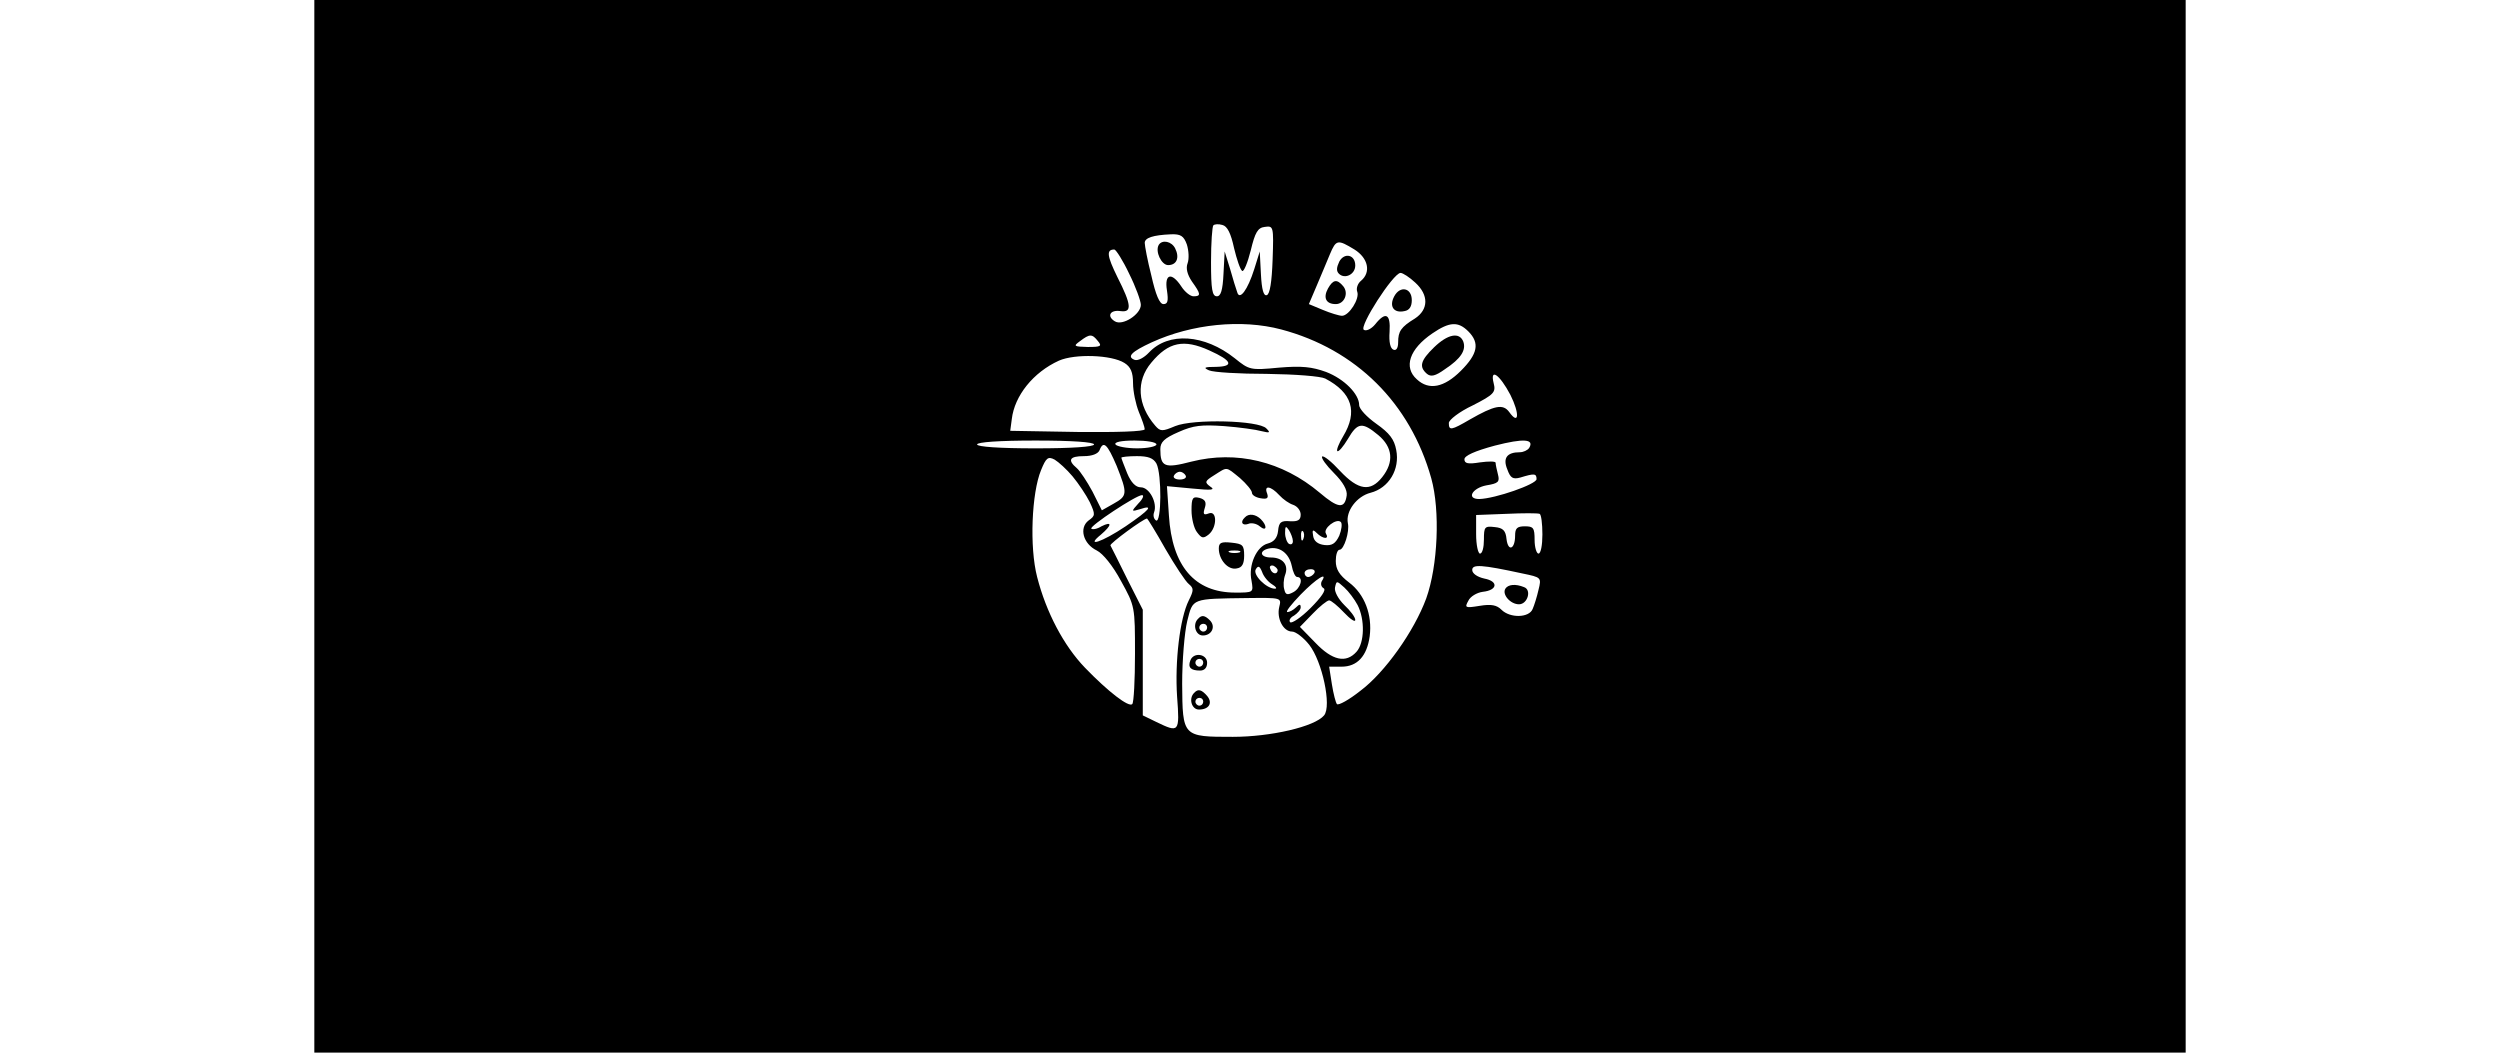 <?xml version="1.0" standalone="no"?>
<!DOCTYPE svg PUBLIC "-//W3C//DTD SVG 20010904//EN"
 "http://www.w3.org/TR/2001/REC-SVG-20010904/DTD/svg10.dtd">
<svg version="1.0" xmlns="http://www.w3.org/2000/svg"
 width="152" height="64" viewBox="0 0 480 270"
 preserveAspectRatio="xMidYMid meet">

<g transform="translate(0,270) scale(0.1,-0.1)"
fill="#000000" stroke="none">
<path d="M0 1350 l0 -1350 2400 0 2400 0 0 1350 0 1350 -2400 0 -2400 0 0
-1350z m2359 714 c7 -29 16 -56 21 -59 4 -3 14 21 22 53 11 46 18 58 36 60 22
3 23 2 20 -84 -2 -57 -7 -89 -15 -91 -8 -3 -13 14 -15 54 l-3 58 -14 -45 c-17
-54 -38 -82 -44 -59 -3 8 -11 34 -18 59 l-14 45 -3 -57 c-2 -43 -7 -58 -17
-58 -12 0 -15 18 -15 88 0 49 3 91 6 94 3 3 13 4 23 1 13 -3 22 -22 30 -59z
m-121 9 c5 -16 6 -37 2 -48 -5 -13 -1 -29 11 -47 23 -32 24 -38 4 -38 -8 0
-22 11 -31 25 -25 38 -44 33 -37 -10 4 -27 2 -35 -9 -35 -10 0 -20 24 -31 73
-10 39 -17 77 -17 84 0 13 21 20 67 22 25 1 33 -4 41 -26z m430 -13 c35 -22
43 -58 17 -80 -9 -7 -13 -20 -10 -28 7 -18 -21 -62 -39 -62 -7 0 -30 7 -49 15
l-36 15 20 47 c11 27 27 63 34 81 16 38 20 38 63 12z m-578 -62 c17 -34 30
-70 30 -80 0 -24 -47 -55 -67 -42 -21 13 -12 30 15 26 30 -4 28 16 -8 87 -27
55 -29 71 -8 71 4 0 22 -28 38 -62z m734 -23 c35 -32 34 -69 -1 -92 -36 -22
-43 -33 -43 -61 0 -15 -5 -22 -12 -19 -8 3 -12 19 -10 46 3 46 -10 53 -37 19
-10 -12 -23 -18 -29 -14 -13 8 75 145 94 146 6 0 23 -11 38 -25z m-344 -120
c192 -51 331 -189 385 -382 23 -83 17 -224 -13 -308 -31 -84 -106 -190 -169
-237 -29 -23 -56 -38 -60 -34 -3 3 -9 26 -13 51 l-7 45 32 0 c40 0 65 27 72
78 7 55 -13 108 -53 138 -25 19 -34 34 -34 55 0 16 4 29 10 29 11 0 26 47 21
68 -6 31 23 69 58 78 47 12 76 60 66 110 -5 27 -17 43 -51 67 -24 17 -44 38
-44 48 0 28 -38 67 -85 85 -36 13 -62 16 -121 11 -73 -7 -76 -6 -113 24 -78
62 -170 68 -220 15 -13 -14 -29 -22 -37 -19 -21 8 -8 21 44 45 103 47 230 60
332 33z m480 -5 c30 -30 24 -58 -19 -101 -43 -43 -82 -51 -113 -22 -35 31 -19
78 40 118 44 30 66 31 92 5z m-950 -25 c11 -13 7 -15 -26 -15 -36 1 -38 2 -20
15 25 19 31 19 46 0z m286 -24 c58 -26 64 -41 17 -42 -30 0 -34 -2 -18 -9 11
-5 78 -9 148 -9 74 -1 138 -6 150 -12 69 -36 84 -85 46 -148 -11 -18 -18 -36
-15 -38 3 -3 15 11 27 31 25 43 37 44 78 10 37 -31 41 -69 10 -108 -30 -38
-61 -34 -108 16 -22 24 -42 40 -46 37 -3 -4 11 -23 30 -42 24 -24 35 -44 33
-58 -5 -35 -22 -33 -69 7 -96 81 -214 109 -329 80 -69 -18 -80 -14 -80 32 0
18 10 28 47 44 38 17 59 19 117 15 39 -3 82 -9 96 -13 21 -5 23 -4 12 7 -19
21 -188 25 -234 6 -33 -14 -38 -14 -51 1 -46 53 -50 115 -10 162 44 53 83 61
149 31z m-218 -32 c16 -10 22 -24 22 -52 0 -21 7 -54 15 -74 8 -19 15 -39 15
-44 0 -6 -75 -8 -172 -7 l-173 3 4 30 c7 60 55 120 121 150 41 18 135 15 168
-6z m990 -82 c24 -48 22 -79 -3 -44 -16 22 -38 17 -101 -19 -48 -28 -54 -29
-54 -9 0 8 27 29 61 45 55 28 60 34 54 57 -10 40 15 23 43 -30z m48 -136 c-4
-6 -15 -11 -24 -11 -33 0 -44 -15 -32 -44 8 -22 14 -26 33 -21 36 11 42 11 42
-4 0 -13 -106 -50 -147 -51 -34 0 -18 28 18 35 31 5 35 9 30 28 -3 12 -6 25
-6 30 0 4 -18 4 -40 1 -31 -5 -40 -3 -40 8 0 9 26 21 78 35 74 19 102 17 88
-6z m-1116 9 c0 -6 -57 -10 -150 -10 -93 0 -150 4 -150 10 0 6 57 10 150 10
93 0 150 -4 150 -10z m160 0 c0 -5 -22 -10 -49 -10 -28 0 -53 5 -56 10 -4 6
15 10 49 10 31 0 56 -4 56 -10z m-102 -55 c28 -71 28 -77 -8 -97 l-30 -17 -24
48 c-14 26 -32 53 -40 60 -25 21 -19 31 18 31 21 0 36 6 40 15 10 26 20 16 44
-40z m-113 -27 c15 -18 35 -48 44 -66 15 -32 14 -35 -3 -47 -25 -19 -14 -60
21 -77 16 -8 41 -39 62 -78 36 -65 36 -66 36 -187 0 -67 -3 -125 -7 -129 -9
-9 -62 32 -121 93 -55 57 -100 143 -123 233 -20 77 -14 216 10 274 13 32 18
36 35 27 10 -6 31 -25 46 -43z m215 33 c14 -27 13 -154 -1 -146 -6 4 -8 13 -5
21 9 24 -12 64 -34 64 -13 0 -25 12 -35 36 -8 20 -15 38 -15 40 0 2 18 4 40 4
29 0 42 -5 50 -19z m214 -37 c17 -15 31 -32 31 -38 0 -6 10 -12 22 -14 17 -3
21 0 17 12 -9 22 9 20 31 -4 10 -11 26 -22 36 -25 11 -4 19 -15 19 -25 0 -14
-7 -18 -27 -17 -23 2 -29 -2 -31 -25 -2 -18 -11 -28 -26 -32 -29 -7 -51 -56
-42 -96 5 -30 5 -30 -42 -30 -104 0 -162 68 -170 198 l-5 75 64 -6 c51 -5 61
-4 47 5 -15 11 -14 14 10 29 35 22 29 23 66 -7z m-139 6 c3 -5 -3 -10 -15 -10
-12 0 -18 5 -15 10 3 6 10 10 15 10 5 0 12 -4 15 -10z m-121 -71 c-19 -21 -19
-22 4 -15 36 12 26 -1 -37 -44 -61 -41 -105 -55 -63 -21 28 24 29 35 1 21 -11
-7 -23 -9 -26 -6 -6 6 115 86 130 86 6 0 2 -10 -9 -21z m1036 -80 c0 -27 -4
-49 -10 -49 -5 0 -10 16 -10 35 0 31 -3 35 -25 35 -20 0 -25 -5 -25 -24 0 -35
-18 -42 -22 -9 -2 22 -9 29 -30 31 -26 3 -28 1 -28 -32 0 -20 -4 -36 -10 -36
-5 0 -10 22 -10 50 l0 49 78 3 c42 2 80 2 85 0 4 -2 7 -25 7 -53z m-967 -37
c25 -43 52 -84 60 -90 13 -11 13 -16 0 -42 -23 -46 -36 -157 -30 -247 7 -92 5
-93 -53 -65 l-35 17 0 136 0 135 -40 79 c-22 44 -41 83 -43 86 -2 5 85 69 94
69 1 0 23 -35 47 -78z m446 34 c-10 -21 -19 -26 -38 -24 -17 2 -27 10 -29 23
-3 16 -1 18 9 8 16 -16 33 -17 24 -2 -9 13 27 41 38 30 4 -4 2 -20 -4 -35z
m-119 -14 c0 -7 -4 -10 -10 -7 -5 3 -10 16 -10 28 0 18 2 19 10 7 5 -8 10 -21
10 -28z m27 6 c-3 -8 -6 -5 -6 6 -1 11 2 17 5 13 3 -3 4 -12 1 -19z m-30 -69
c3 -16 9 -29 14 -29 17 0 9 -29 -10 -39 -15 -8 -20 -7 -23 7 -3 9 -2 26 2 37
10 26 -6 45 -36 45 -28 0 -32 17 -6 23 28 6 52 -12 59 -44z m-50 -48 c10 -6
13 -11 7 -11 -22 0 -58 36 -49 50 6 10 10 8 16 -7 4 -12 16 -26 26 -32z m14
36 c-1 -12 -15 -9 -19 4 -3 6 1 10 8 8 6 -3 11 -8 11 -12z m628 -8 c48 -10 49
-10 41 -42 -4 -18 -11 -40 -15 -49 -9 -23 -58 -24 -80 -2 -12 12 -26 15 -56
10 -37 -6 -39 -5 -29 13 5 11 22 21 37 23 38 4 41 27 4 34 -18 4 -31 13 -31
22 0 15 23 14 129 -9z m-534 1 c-3 -5 -10 -10 -16 -10 -5 0 -9 5 -9 10 0 6 7
10 16 10 8 0 12 -4 9 -10z m19 -21 c-3 -6 -2 -14 5 -18 7 -4 -6 -23 -34 -51
-24 -24 -48 -40 -52 -36 -4 4 0 12 10 17 9 6 17 15 17 21 0 9 -3 9 -12 0 -7
-7 -17 -12 -22 -12 -6 0 10 20 34 45 41 42 71 60 54 34z m92 -61 c19 -37 18
-97 -3 -120 -27 -30 -62 -22 -105 23 l-40 41 33 34 c18 19 37 34 42 34 5 0 22
-14 38 -31 16 -17 29 -26 29 -19 0 7 -13 24 -28 38 -16 16 -26 35 -24 45 4 18
4 18 24 0 11 -10 26 -30 34 -45z m-201 -5 c-7 -29 10 -63 33 -63 9 0 29 -15
44 -34 33 -42 58 -157 38 -181 -24 -29 -137 -55 -234 -55 -129 0 -129 0 -130
136 0 60 6 132 13 161 15 59 10 57 154 59 88 1 88 1 82 -23z"/>
<path d="M2166 2072 c-10 -17 7 -52 24 -52 22 0 30 19 18 43 -9 18 -33 23 -42
9z"/>
<path d="M2629 2029 c-7 -15 -8 -24 -1 -31 15 -15 42 -2 42 21 0 28 -28 34
-41 10z"/>
<path d="M2600 1960 c-13 -24 -5 -40 20 -40 22 0 34 28 19 46 -16 19 -26 17
-39 -6z"/>
<path d="M2770 1940 c-14 -26 -1 -44 26 -38 13 2 19 12 19 28 0 32 -30 38 -45
10z"/>
<path d="M2872 1809 c-35 -34 -39 -50 -18 -68 10 -8 21 -6 46 12 41 27 55 49
47 71 -10 25 -40 19 -75 -15z"/>
<path d="M2250 1391 c0 -20 6 -46 14 -56 12 -16 16 -17 30 -6 22 18 22 63 0
54 -13 -5 -15 -2 -10 14 5 15 1 22 -14 26 -17 4 -20 0 -20 -32z"/>
<path d="M2387 1373 c-13 -12 -7 -22 8 -17 8 4 22 1 30 -6 18 -15 20 1 3 18
-13 13 -31 16 -41 5z"/>
<path d="M2320 1293 c0 -29 24 -56 46 -51 14 2 19 12 19 33 0 27 -4 30 -32 33
-27 3 -33 0 -33 -15z m53 -10 c-7 -2 -19 -2 -25 0 -7 3 -2 5 12 5 14 0 19 -2
13 -5z"/>
<path d="M3055 1190 c-9 -15 13 -40 35 -40 22 0 33 37 13 44 -22 9 -41 7 -48
-4z"/>
<path d="M2267 1113 c-15 -14 -7 -43 12 -43 23 0 34 23 18 39 -13 13 -21 14
-30 4z m23 -23 c0 -5 -4 -10 -10 -10 -5 0 -10 5 -10 10 0 6 5 10 10 10 6 0 10
-4 10 -10z"/>
<path d="M2247 1006 c-7 -18 1 -26 25 -26 11 0 18 7 18 20 0 23 -35 28 -43 6z
m33 -6 c0 -5 -4 -10 -10 -10 -5 0 -10 5 -10 10 0 6 5 10 10 10 6 0 10 -4 10
-10z"/>
<path d="M2257 923 c-15 -14 -7 -43 12 -43 26 0 36 17 21 35 -14 16 -23 19
-33 8z m23 -23 c0 -5 -4 -10 -10 -10 -5 0 -10 5 -10 10 0 6 5 10 10 10 6 0 10
-4 10 -10z"/>
</g>
</svg>
